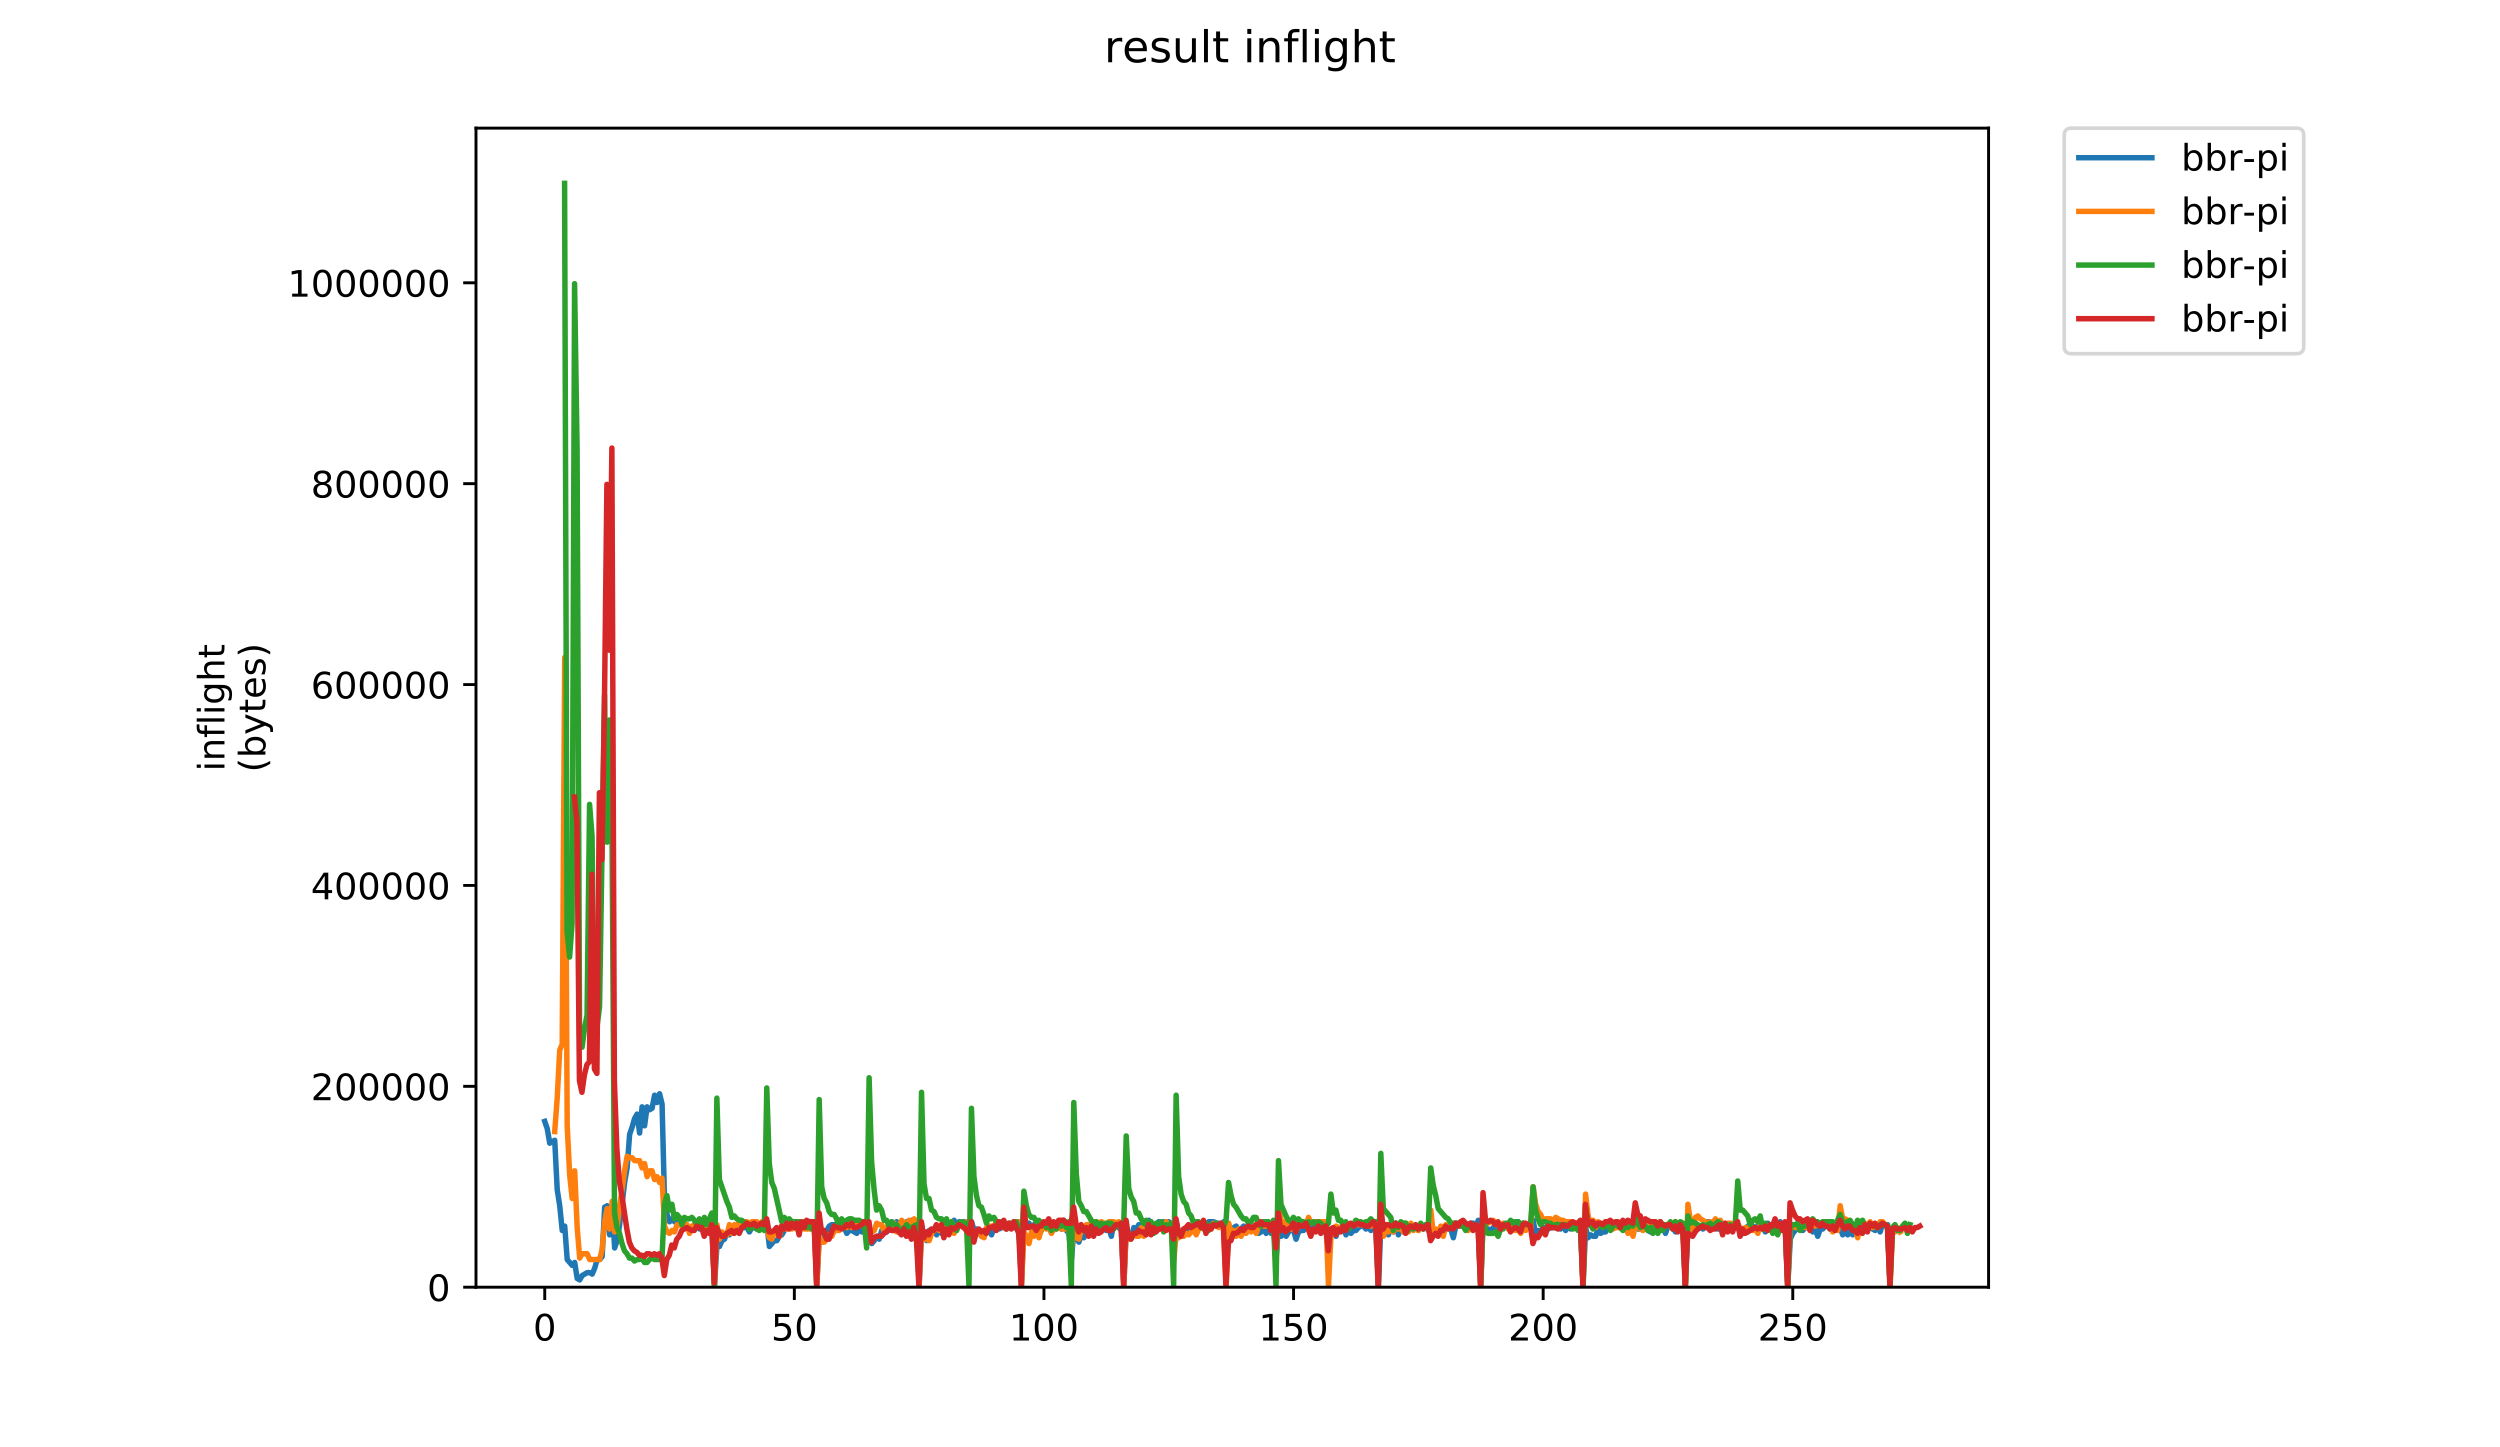 <?xml version="1.0" encoding="utf-8" standalone="no"?>
<!DOCTYPE svg PUBLIC "-//W3C//DTD SVG 1.1//EN"
  "http://www.w3.org/Graphics/SVG/1.1/DTD/svg11.dtd">
<!-- Created with matplotlib (https://matplotlib.org/) -->
<svg height="396pt" version="1.1" viewBox="0 0 684 396" width="684pt" xmlns="http://www.w3.org/2000/svg" xmlns:xlink="http://www.w3.org/1999/xlink">
 <defs>
  <style type="text/css">
*{stroke-linecap:butt;stroke-linejoin:round;}
  </style>
 </defs>
 <g id="figure_1">
  <g id="patch_1">
   <path d="M 0 396 
L 684 396 
L 684 0 
L 0 0 
z
" style="fill:#ffffff;"/>
  </g>
  <g id="axes_1">
   <g id="patch_2">
    <path d="M 130.23 352.174 
L 544.074 352.174 
L 544.074 35.062 
L 130.23 35.062 
z
" style="fill:#ffffff;"/>
   </g>
   <g id="matplotlib.axis_1">
    <g id="xtick_1">
     <g id="line2d_1">
      <defs>
       <path d="M 0 0 
L 0 3.5 
" id="me87debe684" style="stroke:#000000;stroke-width:0.8;"/>
      </defs>
      <g>
       <use style="stroke:#000000;stroke-width:0.8;" x="149.041" xlink:href="#me87debe684" y="352.174"/>
      </g>
     </g>
     <g id="text_1">
      <!-- 0 -->
      <defs>
       <path d="M 31.781 66.406 
Q 24.172 66.406 20.328 58.906 
Q 16.5 51.422 16.5 36.375 
Q 16.5 21.391 20.328 13.891 
Q 24.172 6.391 31.781 6.391 
Q 39.453 6.391 43.281 13.891 
Q 47.125 21.391 47.125 36.375 
Q 47.125 51.422 43.281 58.906 
Q 39.453 66.406 31.781 66.406 
z
M 31.781 74.219 
Q 44.047 74.219 50.516 64.516 
Q 56.984 54.828 56.984 36.375 
Q 56.984 17.969 50.516 8.266 
Q 44.047 -1.422 31.781 -1.422 
Q 19.531 -1.422 13.062 8.266 
Q 6.594 17.969 6.594 36.375 
Q 6.594 54.828 13.062 64.516 
Q 19.531 74.219 31.781 74.219 
z
" id="DejaVuSans-48"/>
      </defs>
      <g transform="translate(145.86 366.773)scale(0.1 -0.1)">
       <use xlink:href="#DejaVuSans-48"/>
      </g>
     </g>
    </g>
    <g id="xtick_2">
     <g id="line2d_2">
      <g>
       <use style="stroke:#000000;stroke-width:0.8;" x="217.334" xlink:href="#me87debe684" y="352.174"/>
      </g>
     </g>
     <g id="text_2">
      <!-- 50 -->
      <defs>
       <path d="M 10.797 72.906 
L 49.516 72.906 
L 49.516 64.594 
L 19.828 64.594 
L 19.828 46.734 
Q 21.969 47.469 24.109 47.828 
Q 26.266 48.188 28.422 48.188 
Q 40.625 48.188 47.75 41.5 
Q 54.891 34.812 54.891 23.391 
Q 54.891 11.625 47.562 5.094 
Q 40.234 -1.422 26.906 -1.422 
Q 22.312 -1.422 17.547 -0.641 
Q 12.797 0.141 7.719 1.703 
L 7.719 11.625 
Q 12.109 9.234 16.797 8.062 
Q 21.484 6.891 26.703 6.891 
Q 35.156 6.891 40.078 11.328 
Q 45.016 15.766 45.016 23.391 
Q 45.016 31 40.078 35.438 
Q 35.156 39.891 26.703 39.891 
Q 22.75 39.891 18.812 39.016 
Q 14.891 38.141 10.797 36.281 
z
" id="DejaVuSans-53"/>
      </defs>
      <g transform="translate(210.971 366.773)scale(0.1 -0.1)">
       <use xlink:href="#DejaVuSans-53"/>
       <use x="63.623" xlink:href="#DejaVuSans-48"/>
      </g>
     </g>
    </g>
    <g id="xtick_3">
     <g id="line2d_3">
      <g>
       <use style="stroke:#000000;stroke-width:0.8;" x="285.626" xlink:href="#me87debe684" y="352.174"/>
      </g>
     </g>
     <g id="text_3">
      <!-- 100 -->
      <defs>
       <path d="M 12.406 8.297 
L 28.516 8.297 
L 28.516 63.922 
L 10.984 60.406 
L 10.984 69.391 
L 28.422 72.906 
L 38.281 72.906 
L 38.281 8.297 
L 54.391 8.297 
L 54.391 0 
L 12.406 0 
z
" id="DejaVuSans-49"/>
      </defs>
      <g transform="translate(276.082 366.773)scale(0.1 -0.1)">
       <use xlink:href="#DejaVuSans-49"/>
       <use x="63.623" xlink:href="#DejaVuSans-48"/>
       <use x="127.246" xlink:href="#DejaVuSans-48"/>
      </g>
     </g>
    </g>
    <g id="xtick_4">
     <g id="line2d_4">
      <g>
       <use style="stroke:#000000;stroke-width:0.8;" x="353.919" xlink:href="#me87debe684" y="352.174"/>
      </g>
     </g>
     <g id="text_4">
      <!-- 150 -->
      <g transform="translate(344.375 366.773)scale(0.1 -0.1)">
       <use xlink:href="#DejaVuSans-49"/>
       <use x="63.623" xlink:href="#DejaVuSans-53"/>
       <use x="127.246" xlink:href="#DejaVuSans-48"/>
      </g>
     </g>
    </g>
    <g id="xtick_5">
     <g id="line2d_5">
      <g>
       <use style="stroke:#000000;stroke-width:0.8;" x="422.211" xlink:href="#me87debe684" y="352.174"/>
      </g>
     </g>
     <g id="text_5">
      <!-- 200 -->
      <defs>
       <path d="M 19.188 8.297 
L 53.609 8.297 
L 53.609 0 
L 7.328 0 
L 7.328 8.297 
Q 12.938 14.109 22.625 23.891 
Q 32.328 33.688 34.812 36.531 
Q 39.547 41.844 41.422 45.531 
Q 43.312 49.219 43.312 52.781 
Q 43.312 58.594 39.234 62.25 
Q 35.156 65.922 28.609 65.922 
Q 23.969 65.922 18.812 64.312 
Q 13.672 62.703 7.812 59.422 
L 7.812 69.391 
Q 13.766 71.781 18.938 73 
Q 24.125 74.219 28.422 74.219 
Q 39.75 74.219 46.484 68.547 
Q 53.219 62.891 53.219 53.422 
Q 53.219 48.922 51.531 44.891 
Q 49.859 40.875 45.406 35.406 
Q 44.188 33.984 37.641 27.219 
Q 31.109 20.453 19.188 8.297 
z
" id="DejaVuSans-50"/>
      </defs>
      <g transform="translate(412.667 366.773)scale(0.1 -0.1)">
       <use xlink:href="#DejaVuSans-50"/>
       <use x="63.623" xlink:href="#DejaVuSans-48"/>
       <use x="127.246" xlink:href="#DejaVuSans-48"/>
      </g>
     </g>
    </g>
    <g id="xtick_6">
     <g id="line2d_6">
      <g>
       <use style="stroke:#000000;stroke-width:0.8;" x="490.503" xlink:href="#me87debe684" y="352.174"/>
      </g>
     </g>
     <g id="text_6">
      <!-- 250 -->
      <g transform="translate(480.96 366.773)scale(0.1 -0.1)">
       <use xlink:href="#DejaVuSans-50"/>
       <use x="63.623" xlink:href="#DejaVuSans-53"/>
       <use x="127.246" xlink:href="#DejaVuSans-48"/>
      </g>
     </g>
    </g>
   </g>
   <g id="matplotlib.axis_2">
    <g id="ytick_1">
     <g id="line2d_7">
      <defs>
       <path d="M 0 0 
L -3.5 0 
" id="m3a1ef783f0" style="stroke:#000000;stroke-width:0.8;"/>
      </defs>
      <g>
       <use style="stroke:#000000;stroke-width:0.8;" x="130.23" xlink:href="#m3a1ef783f0" y="352.174"/>
      </g>
     </g>
     <g id="text_7">
      <!-- 0 -->
      <g transform="translate(116.868 355.973)scale(0.1 -0.1)">
       <use xlink:href="#DejaVuSans-48"/>
      </g>
     </g>
    </g>
    <g id="ytick_2">
     <g id="line2d_8">
      <g>
       <use style="stroke:#000000;stroke-width:0.8;" x="130.23" xlink:href="#m3a1ef783f0" y="297.215"/>
      </g>
     </g>
     <g id="text_8">
      <!-- 200000 -->
      <g transform="translate(85.055 301.014)scale(0.1 -0.1)">
       <use xlink:href="#DejaVuSans-50"/>
       <use x="63.623" xlink:href="#DejaVuSans-48"/>
       <use x="127.246" xlink:href="#DejaVuSans-48"/>
       <use x="190.869" xlink:href="#DejaVuSans-48"/>
       <use x="254.492" xlink:href="#DejaVuSans-48"/>
       <use x="318.115" xlink:href="#DejaVuSans-48"/>
      </g>
     </g>
    </g>
    <g id="ytick_3">
     <g id="line2d_9">
      <g>
       <use style="stroke:#000000;stroke-width:0.8;" x="130.23" xlink:href="#m3a1ef783f0" y="242.255"/>
      </g>
     </g>
     <g id="text_9">
      <!-- 400000 -->
      <defs>
       <path d="M 37.797 64.312 
L 12.891 25.391 
L 37.797 25.391 
z
M 35.203 72.906 
L 47.609 72.906 
L 47.609 25.391 
L 58.016 25.391 
L 58.016 17.188 
L 47.609 17.188 
L 47.609 0 
L 37.797 0 
L 37.797 17.188 
L 4.891 17.188 
L 4.891 26.703 
z
" id="DejaVuSans-52"/>
      </defs>
      <g transform="translate(85.055 246.054)scale(0.1 -0.1)">
       <use xlink:href="#DejaVuSans-52"/>
       <use x="63.623" xlink:href="#DejaVuSans-48"/>
       <use x="127.246" xlink:href="#DejaVuSans-48"/>
       <use x="190.869" xlink:href="#DejaVuSans-48"/>
       <use x="254.492" xlink:href="#DejaVuSans-48"/>
       <use x="318.115" xlink:href="#DejaVuSans-48"/>
      </g>
     </g>
    </g>
    <g id="ytick_4">
     <g id="line2d_10">
      <g>
       <use style="stroke:#000000;stroke-width:0.8;" x="130.23" xlink:href="#m3a1ef783f0" y="187.296"/>
      </g>
     </g>
     <g id="text_10">
      <!-- 600000 -->
      <defs>
       <path d="M 33.016 40.375 
Q 26.375 40.375 22.484 35.828 
Q 18.609 31.297 18.609 23.391 
Q 18.609 15.531 22.484 10.953 
Q 26.375 6.391 33.016 6.391 
Q 39.656 6.391 43.531 10.953 
Q 47.406 15.531 47.406 23.391 
Q 47.406 31.297 43.531 35.828 
Q 39.656 40.375 33.016 40.375 
z
M 52.594 71.297 
L 52.594 62.312 
Q 48.875 64.062 45.094 64.984 
Q 41.312 65.922 37.594 65.922 
Q 27.828 65.922 22.672 59.328 
Q 17.531 52.734 16.797 39.406 
Q 19.672 43.656 24.016 45.922 
Q 28.375 48.188 33.594 48.188 
Q 44.578 48.188 50.953 41.516 
Q 57.328 34.859 57.328 23.391 
Q 57.328 12.156 50.688 5.359 
Q 44.047 -1.422 33.016 -1.422 
Q 20.359 -1.422 13.672 8.266 
Q 6.984 17.969 6.984 36.375 
Q 6.984 53.656 15.188 63.938 
Q 23.391 74.219 37.203 74.219 
Q 40.922 74.219 44.703 73.484 
Q 48.484 72.75 52.594 71.297 
z
" id="DejaVuSans-54"/>
      </defs>
      <g transform="translate(85.055 191.095)scale(0.1 -0.1)">
       <use xlink:href="#DejaVuSans-54"/>
       <use x="63.623" xlink:href="#DejaVuSans-48"/>
       <use x="127.246" xlink:href="#DejaVuSans-48"/>
       <use x="190.869" xlink:href="#DejaVuSans-48"/>
       <use x="254.492" xlink:href="#DejaVuSans-48"/>
       <use x="318.115" xlink:href="#DejaVuSans-48"/>
      </g>
     </g>
    </g>
    <g id="ytick_5">
     <g id="line2d_11">
      <g>
       <use style="stroke:#000000;stroke-width:0.8;" x="130.23" xlink:href="#m3a1ef783f0" y="132.336"/>
      </g>
     </g>
     <g id="text_11">
      <!-- 800000 -->
      <defs>
       <path d="M 31.781 34.625 
Q 24.75 34.625 20.719 30.859 
Q 16.703 27.094 16.703 20.516 
Q 16.703 13.922 20.719 10.156 
Q 24.75 6.391 31.781 6.391 
Q 38.812 6.391 42.859 10.172 
Q 46.922 13.969 46.922 20.516 
Q 46.922 27.094 42.891 30.859 
Q 38.875 34.625 31.781 34.625 
z
M 21.922 38.812 
Q 15.578 40.375 12.031 44.719 
Q 8.5 49.078 8.5 55.328 
Q 8.5 64.062 14.719 69.141 
Q 20.953 74.219 31.781 74.219 
Q 42.672 74.219 48.875 69.141 
Q 55.078 64.062 55.078 55.328 
Q 55.078 49.078 51.531 44.719 
Q 48 40.375 41.703 38.812 
Q 48.828 37.156 52.797 32.312 
Q 56.781 27.484 56.781 20.516 
Q 56.781 9.906 50.312 4.234 
Q 43.844 -1.422 31.781 -1.422 
Q 19.734 -1.422 13.25 4.234 
Q 6.781 9.906 6.781 20.516 
Q 6.781 27.484 10.781 32.312 
Q 14.797 37.156 21.922 38.812 
z
M 18.312 54.391 
Q 18.312 48.734 21.844 45.562 
Q 25.391 42.391 31.781 42.391 
Q 38.141 42.391 41.719 45.562 
Q 45.312 48.734 45.312 54.391 
Q 45.312 60.062 41.719 63.234 
Q 38.141 66.406 31.781 66.406 
Q 25.391 66.406 21.844 63.234 
Q 18.312 60.062 18.312 54.391 
z
" id="DejaVuSans-56"/>
      </defs>
      <g transform="translate(85.055 136.135)scale(0.1 -0.1)">
       <use xlink:href="#DejaVuSans-56"/>
       <use x="63.623" xlink:href="#DejaVuSans-48"/>
       <use x="127.246" xlink:href="#DejaVuSans-48"/>
       <use x="190.869" xlink:href="#DejaVuSans-48"/>
       <use x="254.492" xlink:href="#DejaVuSans-48"/>
       <use x="318.115" xlink:href="#DejaVuSans-48"/>
      </g>
     </g>
    </g>
    <g id="ytick_6">
     <g id="line2d_12">
      <g>
       <use style="stroke:#000000;stroke-width:0.8;" x="130.23" xlink:href="#m3a1ef783f0" y="77.377"/>
      </g>
     </g>
     <g id="text_12">
      <!-- 1000000 -->
      <g transform="translate(78.693 81.176)scale(0.1 -0.1)">
       <use xlink:href="#DejaVuSans-49"/>
       <use x="63.623" xlink:href="#DejaVuSans-48"/>
       <use x="127.246" xlink:href="#DejaVuSans-48"/>
       <use x="190.869" xlink:href="#DejaVuSans-48"/>
       <use x="254.492" xlink:href="#DejaVuSans-48"/>
       <use x="318.115" xlink:href="#DejaVuSans-48"/>
       <use x="381.738" xlink:href="#DejaVuSans-48"/>
      </g>
     </g>
    </g>
    <g id="text_13">
     <!-- inflight -->
     <defs>
      <path d="M 9.422 54.688 
L 18.406 54.688 
L 18.406 0 
L 9.422 0 
z
M 9.422 75.984 
L 18.406 75.984 
L 18.406 64.594 
L 9.422 64.594 
z
" id="DejaVuSans-105"/>
      <path d="M 54.891 33.016 
L 54.891 0 
L 45.906 0 
L 45.906 32.719 
Q 45.906 40.484 42.875 44.328 
Q 39.844 48.188 33.797 48.188 
Q 26.516 48.188 22.312 43.547 
Q 18.109 38.922 18.109 30.906 
L 18.109 0 
L 9.078 0 
L 9.078 54.688 
L 18.109 54.688 
L 18.109 46.188 
Q 21.344 51.125 25.703 53.562 
Q 30.078 56 35.797 56 
Q 45.219 56 50.047 50.172 
Q 54.891 44.344 54.891 33.016 
z
" id="DejaVuSans-110"/>
      <path d="M 37.109 75.984 
L 37.109 68.5 
L 28.516 68.5 
Q 23.688 68.5 21.797 66.547 
Q 19.922 64.594 19.922 59.516 
L 19.922 54.688 
L 34.719 54.688 
L 34.719 47.703 
L 19.922 47.703 
L 19.922 0 
L 10.891 0 
L 10.891 47.703 
L 2.297 47.703 
L 2.297 54.688 
L 10.891 54.688 
L 10.891 58.5 
Q 10.891 67.625 15.141 71.797 
Q 19.391 75.984 28.609 75.984 
z
" id="DejaVuSans-102"/>
      <path d="M 9.422 75.984 
L 18.406 75.984 
L 18.406 0 
L 9.422 0 
z
" id="DejaVuSans-108"/>
      <path d="M 45.406 27.984 
Q 45.406 37.75 41.375 43.109 
Q 37.359 48.484 30.078 48.484 
Q 22.859 48.484 18.828 43.109 
Q 14.797 37.75 14.797 27.984 
Q 14.797 18.266 18.828 12.891 
Q 22.859 7.516 30.078 7.516 
Q 37.359 7.516 41.375 12.891 
Q 45.406 18.266 45.406 27.984 
z
M 54.391 6.781 
Q 54.391 -7.172 48.188 -13.984 
Q 42 -20.797 29.203 -20.797 
Q 24.469 -20.797 20.266 -20.094 
Q 16.062 -19.391 12.109 -17.922 
L 12.109 -9.188 
Q 16.062 -11.328 19.922 -12.344 
Q 23.781 -13.375 27.781 -13.375 
Q 36.625 -13.375 41.016 -8.766 
Q 45.406 -4.156 45.406 5.172 
L 45.406 9.625 
Q 42.625 4.781 38.281 2.391 
Q 33.938 0 27.875 0 
Q 17.828 0 11.672 7.656 
Q 5.516 15.328 5.516 27.984 
Q 5.516 40.672 11.672 48.328 
Q 17.828 56 27.875 56 
Q 33.938 56 38.281 53.609 
Q 42.625 51.219 45.406 46.391 
L 45.406 54.688 
L 54.391 54.688 
z
" id="DejaVuSans-103"/>
      <path d="M 54.891 33.016 
L 54.891 0 
L 45.906 0 
L 45.906 32.719 
Q 45.906 40.484 42.875 44.328 
Q 39.844 48.188 33.797 48.188 
Q 26.516 48.188 22.312 43.547 
Q 18.109 38.922 18.109 30.906 
L 18.109 0 
L 9.078 0 
L 9.078 75.984 
L 18.109 75.984 
L 18.109 46.188 
Q 21.344 51.125 25.703 53.562 
Q 30.078 56 35.797 56 
Q 45.219 56 50.047 50.172 
Q 54.891 44.344 54.891 33.016 
z
" id="DejaVuSans-104"/>
      <path d="M 18.312 70.219 
L 18.312 54.688 
L 36.812 54.688 
L 36.812 47.703 
L 18.312 47.703 
L 18.312 18.016 
Q 18.312 11.328 20.141 9.422 
Q 21.969 7.516 27.594 7.516 
L 36.812 7.516 
L 36.812 0 
L 27.594 0 
Q 17.188 0 13.234 3.875 
Q 9.281 7.766 9.281 18.016 
L 9.281 47.703 
L 2.688 47.703 
L 2.688 54.688 
L 9.281 54.688 
L 9.281 70.219 
z
" id="DejaVuSans-116"/>
     </defs>
     <g transform="translate(61.415 211.018)rotate(-90)scale(0.1 -0.1)">
      <use xlink:href="#DejaVuSans-105"/>
      <use x="27.783" xlink:href="#DejaVuSans-110"/>
      <use x="91.162" xlink:href="#DejaVuSans-102"/>
      <use x="126.367" xlink:href="#DejaVuSans-108"/>
      <use x="154.15" xlink:href="#DejaVuSans-105"/>
      <use x="181.934" xlink:href="#DejaVuSans-103"/>
      <use x="245.41" xlink:href="#DejaVuSans-104"/>
      <use x="308.789" xlink:href="#DejaVuSans-116"/>
     </g>
     <!-- (bytes) -->
     <defs>
      <path d="M 31 75.875 
Q 24.469 64.656 21.281 53.656 
Q 18.109 42.672 18.109 31.391 
Q 18.109 20.125 21.312 9.062 
Q 24.516 -2 31 -13.188 
L 23.188 -13.188 
Q 15.875 -1.703 12.234 9.375 
Q 8.594 20.453 8.594 31.391 
Q 8.594 42.281 12.203 53.312 
Q 15.828 64.359 23.188 75.875 
z
" id="DejaVuSans-40"/>
      <path d="M 48.688 27.297 
Q 48.688 37.203 44.609 42.844 
Q 40.531 48.484 33.406 48.484 
Q 26.266 48.484 22.188 42.844 
Q 18.109 37.203 18.109 27.297 
Q 18.109 17.391 22.188 11.75 
Q 26.266 6.109 33.406 6.109 
Q 40.531 6.109 44.609 11.75 
Q 48.688 17.391 48.688 27.297 
z
M 18.109 46.391 
Q 20.953 51.266 25.266 53.625 
Q 29.594 56 35.594 56 
Q 45.562 56 51.781 48.094 
Q 58.016 40.188 58.016 27.297 
Q 58.016 14.406 51.781 6.484 
Q 45.562 -1.422 35.594 -1.422 
Q 29.594 -1.422 25.266 0.953 
Q 20.953 3.328 18.109 8.203 
L 18.109 0 
L 9.078 0 
L 9.078 75.984 
L 18.109 75.984 
z
" id="DejaVuSans-98"/>
      <path d="M 32.172 -5.078 
Q 28.375 -14.844 24.75 -17.812 
Q 21.141 -20.797 15.094 -20.797 
L 7.906 -20.797 
L 7.906 -13.281 
L 13.188 -13.281 
Q 16.891 -13.281 18.938 -11.516 
Q 21 -9.766 23.484 -3.219 
L 25.094 0.875 
L 2.984 54.688 
L 12.5 54.688 
L 29.594 11.922 
L 46.688 54.688 
L 56.203 54.688 
z
" id="DejaVuSans-121"/>
      <path d="M 56.203 29.594 
L 56.203 25.203 
L 14.891 25.203 
Q 15.484 15.922 20.484 11.062 
Q 25.484 6.203 34.422 6.203 
Q 39.594 6.203 44.453 7.469 
Q 49.312 8.734 54.109 11.281 
L 54.109 2.781 
Q 49.266 0.734 44.188 -0.344 
Q 39.109 -1.422 33.891 -1.422 
Q 20.797 -1.422 13.156 6.188 
Q 5.516 13.812 5.516 26.812 
Q 5.516 40.234 12.766 48.109 
Q 20.016 56 32.328 56 
Q 43.359 56 49.781 48.891 
Q 56.203 41.797 56.203 29.594 
z
M 47.219 32.234 
Q 47.125 39.594 43.094 43.984 
Q 39.062 48.391 32.422 48.391 
Q 24.906 48.391 20.391 44.141 
Q 15.875 39.891 15.188 32.172 
z
" id="DejaVuSans-101"/>
      <path d="M 44.281 53.078 
L 44.281 44.578 
Q 40.484 46.531 36.375 47.5 
Q 32.281 48.484 27.875 48.484 
Q 21.188 48.484 17.844 46.438 
Q 14.5 44.391 14.5 40.281 
Q 14.5 37.156 16.891 35.375 
Q 19.281 33.594 26.516 31.984 
L 29.594 31.297 
Q 39.156 29.25 43.188 25.516 
Q 47.219 21.781 47.219 15.094 
Q 47.219 7.469 41.188 3.016 
Q 35.156 -1.422 24.609 -1.422 
Q 20.219 -1.422 15.453 -0.562 
Q 10.688 0.297 5.422 2 
L 5.422 11.281 
Q 10.406 8.688 15.234 7.391 
Q 20.062 6.109 24.812 6.109 
Q 31.156 6.109 34.562 8.281 
Q 37.984 10.453 37.984 14.406 
Q 37.984 18.062 35.516 20.016 
Q 33.062 21.969 24.703 23.781 
L 21.578 24.516 
Q 13.234 26.266 9.516 29.906 
Q 5.812 33.547 5.812 39.891 
Q 5.812 47.609 11.281 51.797 
Q 16.75 56 26.812 56 
Q 31.781 56 36.172 55.266 
Q 40.578 54.547 44.281 53.078 
z
" id="DejaVuSans-115"/>
      <path d="M 8.016 75.875 
L 15.828 75.875 
Q 23.141 64.359 26.781 53.312 
Q 30.422 42.281 30.422 31.391 
Q 30.422 20.453 26.781 9.375 
Q 23.141 -1.703 15.828 -13.188 
L 8.016 -13.188 
Q 14.5 -2 17.703 9.062 
Q 20.906 20.125 20.906 31.391 
Q 20.906 42.672 17.703 53.656 
Q 14.5 64.656 8.016 75.875 
z
" id="DejaVuSans-41"/>
     </defs>
     <g transform="translate(72.613 211.295)rotate(-90)scale(0.1 -0.1)">
      <use xlink:href="#DejaVuSans-40"/>
      <use x="39.014" xlink:href="#DejaVuSans-98"/>
      <use x="102.49" xlink:href="#DejaVuSans-121"/>
      <use x="161.67" xlink:href="#DejaVuSans-116"/>
      <use x="200.879" xlink:href="#DejaVuSans-101"/>
      <use x="262.402" xlink:href="#DejaVuSans-115"/>
      <use x="314.502" xlink:href="#DejaVuSans-41"/>
     </g>
    </g>
   </g>
   <g id="line2d_13">
    <path clip-path="url(#pcecc13516b)" d="M 149.041 306.813 
L 149.724 308.802 
L 150.407 312.781 
L 151.773 311.986 
L 152.456 325.514 
L 153.139 329.891 
L 153.822 336.656 
L 154.505 335.462 
L 155.188 344.614 
L 156.553 346.206 
L 157.236 345.41 
L 157.919 349.787 
L 158.602 350.185 
L 159.285 348.991 
L 160.651 348.195 
L 161.334 348.195 
L 162.017 348.593 
L 162.7 347.001 
L 163.383 344.614 
L 164.066 344.614 
L 164.748 343.818 
L 165.431 330.289 
L 166.114 329.891 
L 166.797 337.85 
L 167.48 329.891 
L 168.163 341.431 
L 168.846 339.441 
L 169.529 335.064 
L 170.895 323.525 
L 171.578 319.546 
L 172.261 310.394 
L 172.944 308.404 
L 173.627 306.017 
L 174.309 304.823 
L 174.992 309.996 
L 175.675 302.834 
L 176.358 308.007 
L 177.041 302.834 
L 177.724 303.63 
L 178.407 303.232 
L 179.09 299.65 
L 179.773 301.64 
L 180.456 299.253 
L 181.139 302.038 
L 181.822 328.698 
L 182.505 332.279 
L 183.187 334.268 
L 183.87 333.473 
L 184.553 334.268 
L 185.236 334.268 
L 185.919 334.666 
L 187.285 334.666 
L 187.968 335.86 
L 188.651 335.86 
L 189.334 336.258 
L 190.017 336.258 
L 190.7 335.462 
L 191.383 336.258 
L 192.065 335.86 
L 192.748 336.656 
L 193.431 335.462 
L 194.114 335.064 
L 194.797 335.86 
L 195.48 351.776 
L 196.163 340.635 
L 196.846 341.033 
L 197.529 339.441 
L 198.212 339.043 
L 198.895 337.452 
L 199.578 337.85 
L 200.943 336.258 
L 201.626 336.258 
L 202.309 337.054 
L 202.992 335.86 
L 204.358 335.86 
L 205.041 337.054 
L 205.724 335.86 
L 206.407 335.86 
L 207.09 336.258 
L 207.773 335.86 
L 209.139 335.86 
L 209.821 335.064 
L 210.504 341.033 
L 211.87 339.441 
L 212.553 339.441 
L 213.236 338.247 
L 213.919 337.85 
L 214.602 336.656 
L 215.968 335.064 
L 216.651 335.462 
L 217.334 335.064 
L 218.017 335.462 
L 219.382 334.666 
L 220.065 334.666 
L 220.748 335.064 
L 221.431 335.064 
L 222.114 335.462 
L 222.797 335.064 
L 223.48 351.776 
L 224.163 337.452 
L 224.846 339.839 
L 225.529 338.645 
L 226.212 336.656 
L 226.895 335.462 
L 227.578 335.064 
L 228.26 335.064 
L 228.943 335.86 
L 229.626 335.064 
L 230.992 335.86 
L 231.675 337.452 
L 232.358 336.656 
L 233.041 336.656 
L 234.407 337.452 
L 235.09 335.86 
L 235.773 337.054 
L 236.456 336.656 
L 237.138 338.247 
L 237.821 338.247 
L 238.504 340.237 
L 239.187 339.441 
L 239.87 338.247 
L 240.553 339.043 
L 241.236 336.656 
L 241.919 336.258 
L 242.602 337.054 
L 243.285 336.258 
L 243.968 334.268 
L 244.651 335.86 
L 245.334 334.268 
L 246.016 337.054 
L 246.699 334.268 
L 247.382 336.656 
L 248.065 334.268 
L 248.748 335.86 
L 249.431 333.87 
L 250.114 334.268 
L 250.797 335.064 
L 251.48 351.776 
L 252.163 335.86 
L 252.846 338.645 
L 253.529 339.441 
L 254.212 336.656 
L 254.894 337.054 
L 255.577 336.258 
L 256.26 337.85 
L 256.943 335.86 
L 257.626 337.452 
L 258.309 335.86 
L 258.992 336.656 
L 259.675 334.666 
L 260.358 336.258 
L 261.041 333.87 
L 261.724 336.656 
L 262.407 334.268 
L 263.09 334.666 
L 263.773 334.268 
L 264.455 334.666 
L 265.138 338.247 
L 265.821 334.268 
L 266.504 336.656 
L 267.187 336.258 
L 267.87 337.054 
L 268.553 338.247 
L 269.236 337.85 
L 270.602 336.258 
L 271.285 337.85 
L 271.968 335.86 
L 272.651 336.258 
L 273.333 336.258 
L 274.016 335.86 
L 274.699 335.86 
L 275.382 336.258 
L 276.065 335.86 
L 278.797 335.86 
L 279.48 351.776 
L 280.163 332.677 
L 280.846 335.064 
L 281.529 334.666 
L 282.211 335.86 
L 282.894 335.064 
L 283.577 335.462 
L 284.26 335.064 
L 284.943 336.656 
L 285.626 334.666 
L 286.309 335.86 
L 286.992 334.666 
L 287.675 336.656 
L 288.358 335.064 
L 289.041 335.86 
L 289.724 334.666 
L 290.407 336.258 
L 291.089 335.064 
L 291.772 336.656 
L 292.455 337.452 
L 293.138 344.614 
L 293.821 336.656 
L 294.504 338.645 
L 295.187 339.839 
L 295.87 337.85 
L 296.553 338.645 
L 297.236 337.054 
L 297.919 337.452 
L 298.602 337.054 
L 299.285 335.86 
L 299.967 335.462 
L 300.65 335.86 
L 301.333 335.86 
L 302.699 336.656 
L 303.382 335.86 
L 304.065 338.247 
L 304.748 334.666 
L 305.431 335.462 
L 306.114 335.86 
L 306.797 336.656 
L 307.48 351.776 
L 308.163 335.86 
L 308.846 339.043 
L 309.528 338.645 
L 310.211 335.86 
L 310.894 336.258 
L 311.577 335.064 
L 312.26 335.462 
L 312.943 334.666 
L 313.626 335.86 
L 314.309 333.87 
L 314.992 335.462 
L 315.675 335.064 
L 316.358 335.462 
L 317.041 334.268 
L 317.724 335.064 
L 318.406 334.268 
L 319.089 334.666 
L 319.772 334.268 
L 320.455 335.064 
L 321.138 343.022 
L 321.821 334.268 
L 322.504 337.85 
L 323.187 337.452 
L 323.87 337.452 
L 324.553 336.656 
L 325.236 336.656 
L 325.919 336.258 
L 326.602 336.656 
L 327.284 335.462 
L 327.967 334.666 
L 328.65 335.462 
L 329.333 335.064 
L 330.016 335.064 
L 330.699 334.268 
L 332.065 334.268 
L 332.748 334.666 
L 333.431 334.666 
L 334.114 335.064 
L 334.797 334.268 
L 335.48 345.808 
L 336.162 336.656 
L 336.845 336.656 
L 337.528 335.86 
L 338.211 335.462 
L 338.894 336.656 
L 339.577 336.258 
L 340.26 335.462 
L 340.943 336.258 
L 341.626 335.462 
L 342.309 335.86 
L 342.992 335.462 
L 343.675 336.656 
L 344.358 337.452 
L 345.04 337.054 
L 345.723 335.462 
L 346.406 337.452 
L 347.089 336.258 
L 347.772 337.452 
L 348.455 336.258 
L 349.138 344.216 
L 349.821 335.064 
L 350.504 338.247 
L 351.187 337.054 
L 351.87 338.247 
L 352.553 337.054 
L 353.236 336.258 
L 353.919 336.656 
L 354.601 339.043 
L 355.284 337.054 
L 355.967 336.656 
L 356.65 336.656 
L 358.016 335.064 
L 358.699 335.462 
L 360.065 335.462 
L 360.748 335.86 
L 361.431 335.86 
L 362.114 337.054 
L 362.797 335.462 
L 363.479 339.839 
L 364.162 336.656 
L 364.845 336.656 
L 365.528 338.247 
L 366.211 336.258 
L 366.894 335.86 
L 367.577 335.86 
L 368.26 337.85 
L 368.943 335.86 
L 369.626 337.452 
L 370.309 336.656 
L 370.992 336.656 
L 371.675 335.86 
L 372.357 335.462 
L 373.04 335.462 
L 373.723 336.258 
L 374.406 335.86 
L 375.089 336.656 
L 375.772 335.86 
L 376.455 335.462 
L 377.138 352.174 
L 377.821 334.268 
L 378.504 337.054 
L 379.187 337.054 
L 379.87 337.85 
L 380.553 335.064 
L 381.235 337.054 
L 381.918 334.666 
L 382.601 337.85 
L 383.284 335.064 
L 383.967 337.054 
L 384.65 335.064 
L 385.333 335.462 
L 386.016 335.064 
L 386.699 336.258 
L 387.382 335.462 
L 388.065 336.656 
L 388.748 335.064 
L 389.431 335.462 
L 390.113 335.462 
L 390.796 336.656 
L 391.479 334.268 
L 392.162 337.452 
L 392.845 337.85 
L 393.528 337.452 
L 394.211 336.656 
L 394.894 336.258 
L 395.577 336.258 
L 396.26 335.86 
L 396.943 336.258 
L 397.626 338.645 
L 398.309 335.462 
L 398.992 335.064 
L 400.357 335.064 
L 401.04 335.86 
L 401.723 335.462 
L 402.406 334.666 
L 403.089 334.666 
L 403.772 335.462 
L 404.455 333.87 
L 405.138 351.776 
L 405.821 333.075 
L 406.504 336.258 
L 407.187 336.258 
L 407.87 336.656 
L 408.552 335.86 
L 409.235 336.258 
L 409.918 335.064 
L 410.601 336.258 
L 411.284 335.462 
L 412.65 334.666 
L 413.333 335.86 
L 414.016 334.268 
L 414.699 334.666 
L 415.382 334.268 
L 416.065 335.462 
L 416.748 334.666 
L 417.43 335.064 
L 418.796 335.064 
L 419.479 333.87 
L 420.162 337.85 
L 420.845 336.656 
L 421.528 337.054 
L 422.211 335.86 
L 422.894 335.86 
L 423.577 336.258 
L 424.26 335.86 
L 425.626 335.86 
L 426.308 334.666 
L 426.991 336.258 
L 427.674 335.064 
L 428.357 336.656 
L 429.04 335.064 
L 429.723 336.258 
L 430.406 335.462 
L 431.089 335.86 
L 431.772 335.462 
L 432.455 336.258 
L 433.138 351.776 
L 433.821 335.86 
L 434.504 338.645 
L 435.186 337.85 
L 435.869 338.247 
L 436.552 338.247 
L 437.235 336.258 
L 437.918 337.452 
L 438.601 337.054 
L 439.284 337.054 
L 439.967 335.064 
L 441.333 335.86 
L 442.016 335.064 
L 442.699 335.462 
L 444.065 334.666 
L 445.43 335.462 
L 446.113 335.064 
L 446.796 335.064 
L 447.479 332.677 
L 448.162 336.258 
L 448.845 336.258 
L 449.528 335.462 
L 450.211 335.86 
L 450.894 336.656 
L 451.577 337.054 
L 452.26 334.666 
L 452.943 336.258 
L 453.625 335.064 
L 454.308 336.656 
L 454.991 335.462 
L 455.674 337.452 
L 456.357 335.462 
L 457.04 335.462 
L 457.723 335.86 
L 458.406 337.054 
L 459.089 335.86 
L 459.772 336.656 
L 460.455 335.064 
L 461.138 351.776 
L 461.821 335.064 
L 462.503 335.064 
L 463.186 336.656 
L 463.869 335.064 
L 464.552 336.258 
L 465.235 335.462 
L 465.918 336.258 
L 466.601 335.064 
L 467.284 334.268 
L 467.967 336.258 
L 468.65 335.064 
L 469.333 335.462 
L 470.016 336.258 
L 472.064 336.258 
L 473.43 335.462 
L 474.113 336.258 
L 474.796 335.86 
L 475.479 335.064 
L 476.162 337.85 
L 476.845 337.452 
L 477.528 336.258 
L 478.211 335.462 
L 479.577 335.462 
L 480.259 335.86 
L 480.942 335.462 
L 481.625 335.86 
L 482.308 335.86 
L 482.991 337.054 
L 483.674 334.666 
L 484.357 335.86 
L 485.04 335.064 
L 486.406 335.064 
L 487.089 334.268 
L 487.772 336.258 
L 488.455 335.86 
L 489.138 351.776 
L 489.82 339.043 
L 490.503 337.452 
L 491.869 335.86 
L 492.552 335.86 
L 493.235 336.656 
L 493.918 335.86 
L 494.601 335.86 
L 495.284 335.462 
L 495.967 337.054 
L 496.65 336.258 
L 497.333 338.247 
L 498.016 336.258 
L 498.698 336.258 
L 499.381 335.462 
L 500.064 335.462 
L 500.747 336.258 
L 501.43 336.258 
L 502.796 335.462 
L 503.479 335.86 
L 504.162 337.85 
L 504.845 336.258 
L 505.528 337.85 
L 506.211 336.656 
L 506.894 337.85 
L 507.576 335.462 
L 508.259 335.462 
L 508.942 336.258 
L 510.308 336.258 
L 510.991 335.462 
L 513.04 336.656 
L 513.723 335.462 
L 514.406 337.054 
L 515.089 334.666 
L 515.772 335.462 
L 516.454 335.064 
L 517.137 351.776 
L 517.137 351.776 
" style="fill:none;stroke:#1f77b4;stroke-linecap:square;stroke-width:1.5;"/>
   </g>
   <g id="line2d_14">
    <path clip-path="url(#pcecc13516b)" d="M 151.77 309.598 
L 152.453 300.446 
L 153.136 287.315 
L 153.819 285.724 
L 154.502 179.881 
L 155.185 308.007 
L 155.868 321.535 
L 156.551 327.902 
L 157.234 320.342 
L 157.917 335.86 
L 158.599 344.216 
L 159.282 343.022 
L 160.648 343.022 
L 161.331 344.614 
L 164.063 344.614 
L 164.746 341.829 
L 165.429 334.268 
L 166.112 330.687 
L 166.795 336.258 
L 167.477 328.698 
L 168.16 337.054 
L 168.843 335.86 
L 169.526 329.891 
L 170.209 325.514 
L 170.892 320.342 
L 171.575 316.363 
L 172.258 316.76 
L 172.941 316.76 
L 173.624 317.556 
L 174.99 317.556 
L 175.673 319.546 
L 176.355 318.352 
L 177.038 321.933 
L 177.721 320.342 
L 178.404 320.342 
L 179.087 322.729 
L 179.77 321.933 
L 180.453 323.525 
L 181.136 322.331 
L 181.819 335.462 
L 182.502 337.054 
L 183.185 337.452 
L 183.868 336.656 
L 184.551 337.054 
L 185.233 335.064 
L 185.916 335.064 
L 186.599 335.462 
L 187.282 335.064 
L 187.965 335.064 
L 188.648 337.452 
L 189.331 335.462 
L 190.014 335.064 
L 190.697 335.462 
L 191.38 335.064 
L 192.063 335.86 
L 192.746 335.064 
L 193.429 335.86 
L 194.794 334.268 
L 195.477 351.776 
L 196.16 335.064 
L 196.843 339.043 
L 197.526 337.054 
L 198.209 337.85 
L 198.892 337.85 
L 199.575 335.064 
L 200.258 337.452 
L 200.941 335.064 
L 201.624 335.462 
L 202.307 334.268 
L 202.99 335.064 
L 203.672 334.268 
L 204.355 334.268 
L 205.038 334.666 
L 205.721 334.268 
L 207.087 334.268 
L 207.77 335.86 
L 208.453 334.268 
L 209.136 335.462 
L 209.819 336.258 
L 210.502 338.645 
L 211.185 339.043 
L 211.868 337.054 
L 212.55 336.656 
L 213.233 338.247 
L 213.916 335.462 
L 214.599 336.258 
L 215.282 336.258 
L 215.965 335.86 
L 216.648 336.258 
L 217.331 335.86 
L 218.014 336.258 
L 218.697 336.258 
L 219.38 335.462 
L 220.063 336.258 
L 221.428 336.258 
L 222.794 335.462 
L 223.477 351.776 
L 224.16 338.247 
L 224.843 339.839 
L 225.526 339.839 
L 226.209 339.043 
L 226.892 337.85 
L 227.575 338.247 
L 228.258 336.656 
L 229.624 336.656 
L 230.306 334.666 
L 230.989 335.462 
L 231.672 335.86 
L 232.355 335.064 
L 233.038 335.86 
L 233.721 334.666 
L 235.087 335.462 
L 235.77 334.666 
L 236.453 334.268 
L 237.136 335.462 
L 237.819 337.452 
L 239.185 336.656 
L 239.867 334.666 
L 240.55 335.064 
L 241.233 335.064 
L 241.916 337.054 
L 242.599 335.86 
L 243.282 335.064 
L 243.965 335.064 
L 244.648 334.666 
L 245.331 337.054 
L 246.697 333.87 
L 247.38 334.666 
L 248.063 334.666 
L 248.745 333.87 
L 249.428 334.666 
L 250.111 333.473 
L 250.794 334.666 
L 251.477 351.776 
L 252.16 336.656 
L 252.843 339.043 
L 253.526 339.043 
L 254.209 339.441 
L 254.892 337.452 
L 255.575 336.656 
L 256.258 335.462 
L 256.941 336.656 
L 257.623 336.258 
L 258.306 336.258 
L 258.989 335.064 
L 259.672 335.86 
L 260.355 334.268 
L 261.038 337.452 
L 261.721 335.462 
L 262.404 335.462 
L 263.087 334.666 
L 263.77 335.86 
L 264.453 334.268 
L 265.136 339.441 
L 265.819 336.656 
L 266.501 338.247 
L 267.184 337.054 
L 267.867 337.054 
L 268.55 338.247 
L 269.233 338.645 
L 269.916 335.86 
L 270.599 335.462 
L 271.965 335.462 
L 272.648 334.268 
L 274.014 335.064 
L 274.697 334.666 
L 275.379 336.258 
L 276.062 335.462 
L 276.745 335.86 
L 277.428 334.268 
L 278.794 334.268 
L 279.477 351.776 
L 280.16 337.054 
L 280.843 338.247 
L 281.526 340.237 
L 282.209 337.054 
L 282.892 338.247 
L 283.575 336.656 
L 284.258 338.645 
L 284.94 336.258 
L 285.623 335.86 
L 286.306 336.258 
L 286.989 335.86 
L 287.672 337.452 
L 288.355 336.258 
L 289.038 336.258 
L 289.721 335.86 
L 290.404 336.258 
L 292.453 336.258 
L 293.136 341.829 
L 293.818 336.656 
L 294.501 338.645 
L 295.184 339.043 
L 295.867 336.258 
L 296.55 336.258 
L 297.233 335.064 
L 297.916 335.064 
L 299.282 334.268 
L 299.965 334.268 
L 300.648 334.666 
L 301.331 334.268 
L 302.696 335.064 
L 303.379 334.268 
L 304.745 334.268 
L 305.428 334.666 
L 306.111 334.268 
L 306.794 335.462 
L 307.477 351.776 
L 308.16 335.86 
L 308.843 339.043 
L 309.526 337.85 
L 310.209 337.85 
L 310.892 338.247 
L 311.574 338.247 
L 312.257 335.86 
L 312.94 338.247 
L 313.623 336.258 
L 314.306 337.452 
L 314.989 335.462 
L 316.355 335.462 
L 317.038 336.258 
L 317.721 335.064 
L 318.404 336.656 
L 319.087 334.268 
L 319.77 335.064 
L 320.452 335.064 
L 321.135 345.012 
L 321.818 337.452 
L 322.501 338.645 
L 323.184 337.85 
L 323.867 338.247 
L 324.55 337.452 
L 325.233 337.85 
L 326.599 336.258 
L 327.282 337.85 
L 327.965 336.258 
L 329.33 335.462 
L 330.696 335.462 
L 331.379 336.258 
L 332.062 334.666 
L 332.745 335.064 
L 333.428 335.86 
L 334.111 334.666 
L 334.794 335.86 
L 335.477 351.776 
L 336.16 334.666 
L 336.843 337.054 
L 337.526 336.656 
L 338.209 338.247 
L 338.891 336.258 
L 339.574 338.247 
L 340.257 336.656 
L 340.94 337.452 
L 341.623 335.86 
L 342.306 337.054 
L 342.989 335.462 
L 343.672 337.452 
L 344.355 335.462 
L 345.038 334.666 
L 345.721 335.462 
L 346.404 335.462 
L 347.087 335.064 
L 348.452 335.064 
L 349.135 343.818 
L 349.818 330.289 
L 350.501 333.87 
L 351.184 334.268 
L 351.867 335.064 
L 352.55 335.064 
L 353.233 336.258 
L 353.916 334.666 
L 354.599 336.656 
L 355.282 335.462 
L 356.647 334.666 
L 357.33 335.064 
L 358.013 333.075 
L 358.696 334.666 
L 359.379 334.268 
L 362.794 334.268 
L 363.477 351.776 
L 364.16 337.85 
L 365.525 335.462 
L 366.208 335.86 
L 366.891 336.656 
L 367.574 335.064 
L 368.94 335.064 
L 369.623 335.462 
L 370.306 335.064 
L 374.403 335.064 
L 375.086 335.462 
L 375.769 335.064 
L 376.452 335.462 
L 377.135 341.829 
L 377.818 335.064 
L 378.501 338.247 
L 379.184 336.258 
L 379.867 337.054 
L 380.55 335.462 
L 381.233 337.054 
L 381.916 335.462 
L 382.599 336.258 
L 383.282 335.462 
L 383.964 337.054 
L 384.647 334.666 
L 385.33 337.054 
L 386.013 334.666 
L 386.696 336.656 
L 387.379 335.462 
L 388.062 336.656 
L 388.745 335.064 
L 389.428 335.462 
L 390.111 335.064 
L 390.794 336.258 
L 391.477 331.085 
L 392.16 337.85 
L 392.842 336.258 
L 393.525 337.85 
L 394.208 335.462 
L 394.891 338.247 
L 395.574 335.064 
L 396.94 335.86 
L 397.623 335.86 
L 398.306 334.666 
L 398.989 335.462 
L 399.672 334.666 
L 400.355 335.462 
L 401.038 335.064 
L 401.72 336.656 
L 402.403 335.064 
L 403.086 336.258 
L 403.769 335.462 
L 404.452 336.258 
L 405.135 351.776 
L 405.818 332.279 
L 406.501 334.268 
L 407.184 334.666 
L 408.55 333.87 
L 409.233 335.064 
L 409.916 335.064 
L 410.598 335.462 
L 411.281 334.666 
L 412.647 336.258 
L 413.33 335.462 
L 414.013 336.258 
L 414.696 336.656 
L 415.379 336.258 
L 416.062 337.452 
L 416.745 334.666 
L 417.428 336.656 
L 418.111 335.064 
L 418.794 336.258 
L 419.476 324.719 
L 420.159 329.493 
L 420.842 331.483 
L 421.525 332.279 
L 422.208 333.87 
L 422.891 333.473 
L 424.257 333.473 
L 424.94 334.666 
L 425.623 333.075 
L 426.989 333.87 
L 427.672 333.87 
L 428.355 334.268 
L 429.72 334.268 
L 430.403 335.064 
L 431.086 334.666 
L 431.769 335.86 
L 432.452 334.268 
L 433.135 351.776 
L 433.818 326.708 
L 434.501 332.677 
L 435.184 334.666 
L 435.867 333.87 
L 436.55 335.86 
L 437.233 334.268 
L 437.915 334.666 
L 438.598 335.462 
L 439.281 335.064 
L 439.964 335.064 
L 440.647 335.86 
L 441.33 336.258 
L 442.013 335.86 
L 444.745 335.86 
L 445.428 337.452 
L 446.111 336.258 
L 446.793 338.247 
L 447.476 335.064 
L 448.159 335.86 
L 449.525 336.656 
L 450.208 335.86 
L 450.891 334.666 
L 451.574 335.064 
L 452.257 335.064 
L 452.94 334.268 
L 453.623 335.064 
L 454.306 334.666 
L 454.989 335.462 
L 455.671 335.064 
L 457.72 335.064 
L 458.403 334.268 
L 459.086 335.064 
L 460.452 335.064 
L 461.135 351.776 
L 461.818 329.493 
L 462.501 334.268 
L 463.184 336.656 
L 463.867 333.075 
L 464.549 332.677 
L 465.232 333.473 
L 467.281 334.666 
L 467.964 334.268 
L 468.647 334.666 
L 469.33 333.473 
L 470.013 334.666 
L 470.696 333.87 
L 471.379 335.462 
L 472.745 334.666 
L 473.428 334.666 
L 474.11 335.064 
L 474.793 334.268 
L 476.159 335.86 
L 476.842 337.054 
L 477.525 335.86 
L 478.208 337.054 
L 478.891 335.064 
L 479.574 336.656 
L 480.257 336.258 
L 480.94 337.452 
L 481.623 335.064 
L 482.306 336.258 
L 482.988 335.462 
L 484.354 335.462 
L 485.037 336.656 
L 485.72 334.268 
L 486.403 335.462 
L 487.086 335.462 
L 487.769 336.656 
L 488.452 334.666 
L 489.135 351.776 
L 489.818 335.462 
L 490.501 335.462 
L 491.184 335.86 
L 492.549 335.86 
L 493.232 335.462 
L 493.915 335.86 
L 494.598 335.86 
L 495.281 335.064 
L 495.964 335.064 
L 496.647 335.462 
L 498.013 334.666 
L 498.696 334.666 
L 499.379 334.268 
L 500.062 334.666 
L 500.744 334.666 
L 501.427 337.054 
L 502.11 335.86 
L 502.793 336.656 
L 503.476 329.891 
L 504.159 333.473 
L 504.842 333.473 
L 505.525 333.87 
L 506.891 335.462 
L 507.574 335.86 
L 508.257 338.645 
L 508.94 335.064 
L 509.622 334.666 
L 510.305 334.666 
L 510.988 335.462 
L 511.671 334.268 
L 512.354 335.86 
L 513.037 335.462 
L 513.72 335.86 
L 514.403 334.268 
L 515.086 334.268 
L 515.769 335.064 
L 516.452 335.462 
L 517.135 351.776 
L 517.818 336.258 
L 518.501 337.054 
L 519.183 335.86 
L 519.866 337.054 
L 519.866 337.054 
" style="fill:none;stroke:#ff7f0e;stroke-linecap:square;stroke-width:1.5;"/>
   </g>
   <g id="line2d_15">
    <path clip-path="url(#pcecc13516b)" d="M 154.473 50.163 
L 155.156 254.687 
L 155.839 261.849 
L 156.522 252.698 
L 157.205 77.619 
L 157.888 122.582 
L 158.571 283.336 
L 159.254 286.52 
L 159.937 281.347 
L 160.62 277.766 
L 161.302 220.069 
L 161.985 228.823 
L 162.668 288.907 
L 163.351 280.949 
L 164.034 275.378 
L 165.4 190.226 
L 166.083 230.415 
L 166.766 196.991 
L 167.449 227.629 
L 168.132 331.881 
L 168.815 335.86 
L 169.498 337.452 
L 170.18 340.237 
L 170.863 342.227 
L 171.546 343.022 
L 172.229 344.216 
L 172.912 344.216 
L 173.595 345.012 
L 174.278 344.614 
L 174.961 344.614 
L 175.644 344.216 
L 176.327 345.41 
L 177.01 345.41 
L 177.693 344.614 
L 178.376 344.216 
L 179.058 344.614 
L 181.107 344.614 
L 181.79 329.493 
L 182.473 327.106 
L 183.156 331.085 
L 183.839 329.493 
L 184.522 333.473 
L 185.205 332.279 
L 185.888 333.075 
L 186.571 335.064 
L 187.254 333.075 
L 187.937 333.473 
L 188.619 333.473 
L 189.302 333.075 
L 189.985 333.87 
L 190.668 335.064 
L 191.351 333.473 
L 192.034 335.86 
L 192.717 333.075 
L 193.4 335.064 
L 194.766 331.881 
L 195.449 351.776 
L 196.132 300.446 
L 196.815 322.729 
L 198.863 328.698 
L 199.546 330.289 
L 200.229 333.075 
L 200.912 332.677 
L 201.595 333.473 
L 202.278 333.87 
L 202.961 333.87 
L 203.644 334.666 
L 204.327 334.666 
L 205.01 336.258 
L 205.693 335.462 
L 207.741 336.656 
L 208.424 334.666 
L 209.107 336.656 
L 209.79 297.661 
L 210.473 318.352 
L 211.156 323.525 
L 211.839 325.117 
L 213.888 334.268 
L 214.571 333.075 
L 215.253 333.87 
L 215.936 333.473 
L 216.619 334.268 
L 218.668 334.268 
L 219.351 334.666 
L 220.034 334.268 
L 220.717 335.86 
L 221.4 335.462 
L 222.083 336.258 
L 222.766 335.064 
L 223.449 345.012 
L 224.131 300.844 
L 224.814 324.719 
L 225.497 327.902 
L 226.18 329.096 
L 226.863 331.483 
L 227.546 332.279 
L 228.229 332.279 
L 228.912 333.473 
L 229.595 335.86 
L 230.278 333.473 
L 230.961 334.666 
L 231.644 333.87 
L 232.327 333.473 
L 233.01 333.473 
L 233.692 333.87 
L 235.058 333.87 
L 235.741 334.268 
L 236.424 334.268 
L 237.107 341.431 
L 237.79 294.876 
L 238.473 317.954 
L 239.156 325.514 
L 239.839 331.085 
L 240.522 329.891 
L 241.205 331.085 
L 241.888 333.87 
L 242.57 333.87 
L 243.253 335.462 
L 243.936 334.268 
L 244.619 335.064 
L 245.302 335.064 
L 245.985 336.258 
L 247.351 336.258 
L 248.034 335.064 
L 248.717 335.86 
L 249.4 335.86 
L 250.766 335.064 
L 251.448 343.42 
L 252.131 298.855 
L 252.814 323.923 
L 253.497 327.902 
L 254.18 327.902 
L 254.863 331.085 
L 255.546 331.483 
L 256.229 333.075 
L 256.912 333.473 
L 257.595 333.473 
L 258.278 334.666 
L 258.961 333.473 
L 259.644 336.258 
L 260.326 334.268 
L 261.692 336.656 
L 262.375 334.666 
L 263.058 334.268 
L 263.741 334.666 
L 264.424 334.666 
L 265.107 351.776 
L 265.79 303.232 
L 266.473 321.933 
L 267.156 327.106 
L 267.839 329.891 
L 268.522 330.289 
L 269.204 332.279 
L 269.887 334.666 
L 270.57 332.677 
L 271.253 333.473 
L 271.936 333.075 
L 272.619 334.268 
L 273.302 334.666 
L 273.985 334.268 
L 274.668 334.268 
L 275.351 335.064 
L 276.034 334.666 
L 276.717 334.666 
L 277.4 335.064 
L 278.082 334.268 
L 278.765 337.054 
L 279.448 344.614 
L 280.131 325.912 
L 280.814 329.891 
L 281.497 332.279 
L 282.18 333.075 
L 282.863 333.075 
L 283.546 334.268 
L 284.229 333.87 
L 284.912 334.666 
L 285.595 334.666 
L 286.278 335.86 
L 286.961 334.666 
L 287.643 336.656 
L 288.326 334.666 
L 289.009 336.258 
L 289.692 334.666 
L 290.375 335.462 
L 291.058 333.87 
L 291.741 335.86 
L 292.424 334.268 
L 293.107 351.776 
L 293.79 301.64 
L 294.473 321.137 
L 295.156 328.698 
L 295.839 329.891 
L 296.521 331.483 
L 297.204 331.483 
L 298.57 333.87 
L 299.253 334.666 
L 299.936 334.268 
L 300.619 335.462 
L 301.302 334.666 
L 301.985 335.462 
L 302.668 334.666 
L 304.034 334.666 
L 304.717 336.258 
L 305.399 335.064 
L 306.082 335.462 
L 306.765 335.064 
L 307.448 335.064 
L 308.131 310.792 
L 308.814 325.117 
L 309.497 327.504 
L 310.18 328.698 
L 310.863 331.881 
L 311.546 331.881 
L 312.229 333.473 
L 312.912 334.666 
L 313.595 333.87 
L 314.277 336.656 
L 314.96 334.268 
L 315.643 337.452 
L 316.326 334.666 
L 317.009 335.86 
L 317.692 334.268 
L 318.375 337.054 
L 319.058 335.064 
L 319.741 335.462 
L 320.424 334.666 
L 321.107 351.776 
L 321.79 299.65 
L 322.473 321.933 
L 323.155 326.708 
L 323.838 328.698 
L 324.521 329.493 
L 325.204 331.881 
L 325.887 332.677 
L 326.57 334.666 
L 327.253 334.268 
L 327.936 334.268 
L 328.619 335.064 
L 329.302 336.258 
L 329.985 334.666 
L 330.668 336.656 
L 331.351 335.064 
L 332.034 335.064 
L 332.716 334.666 
L 333.399 335.064 
L 334.082 335.064 
L 334.765 335.462 
L 335.448 333.87 
L 336.131 323.525 
L 336.814 327.106 
L 337.497 329.493 
L 338.18 330.289 
L 339.546 332.677 
L 340.229 333.473 
L 340.912 333.473 
L 341.594 334.666 
L 342.277 334.268 
L 342.96 333.075 
L 343.643 333.075 
L 344.326 334.666 
L 345.009 335.462 
L 345.692 334.268 
L 347.058 334.268 
L 347.741 335.86 
L 348.424 333.87 
L 349.107 351.776 
L 349.79 317.556 
L 350.472 329.493 
L 351.838 332.677 
L 352.521 333.87 
L 353.204 334.268 
L 353.887 333.075 
L 354.57 333.87 
L 355.253 333.473 
L 355.936 334.268 
L 356.619 334.268 
L 357.302 334.666 
L 357.985 334.268 
L 358.668 334.666 
L 359.35 334.268 
L 360.033 334.666 
L 360.716 334.268 
L 361.399 334.666 
L 362.082 335.86 
L 362.765 335.462 
L 363.448 334.666 
L 364.131 326.708 
L 364.814 331.881 
L 365.497 331.085 
L 366.18 333.87 
L 366.863 333.87 
L 367.546 335.462 
L 368.228 334.268 
L 368.911 336.258 
L 369.594 335.462 
L 370.277 335.064 
L 370.96 333.87 
L 371.643 334.268 
L 372.326 334.268 
L 373.009 334.666 
L 373.692 334.268 
L 374.375 334.268 
L 375.058 333.473 
L 375.741 334.268 
L 376.424 334.268 
L 377.107 351.776 
L 377.789 315.567 
L 378.472 330.687 
L 380.521 333.075 
L 381.204 336.656 
L 381.887 334.666 
L 382.57 335.86 
L 383.253 334.268 
L 383.936 334.666 
L 384.619 334.666 
L 385.302 336.656 
L 385.985 335.462 
L 386.667 336.258 
L 387.35 335.86 
L 388.033 336.258 
L 388.716 334.666 
L 389.399 336.258 
L 390.082 335.064 
L 390.765 335.86 
L 391.448 319.546 
L 392.131 324.321 
L 392.814 327.106 
L 393.497 330.687 
L 395.545 333.075 
L 396.228 333.473 
L 396.911 334.666 
L 398.96 334.666 
L 399.643 335.462 
L 400.326 335.462 
L 401.009 336.656 
L 401.692 335.462 
L 402.375 335.86 
L 403.058 335.86 
L 403.741 335.064 
L 404.423 335.462 
L 405.106 351.776 
L 405.789 332.279 
L 406.472 337.054 
L 407.155 337.452 
L 408.521 337.452 
L 409.204 337.054 
L 409.887 338.247 
L 410.57 336.258 
L 411.253 336.258 
L 411.936 334.666 
L 412.619 335.064 
L 413.301 333.87 
L 413.984 334.666 
L 414.667 334.268 
L 415.35 334.268 
L 416.033 335.064 
L 416.716 334.666 
L 417.399 335.064 
L 418.765 335.064 
L 419.448 324.719 
L 420.131 331.085 
L 420.814 333.473 
L 421.497 335.064 
L 422.18 334.268 
L 422.862 334.268 
L 423.545 334.666 
L 424.228 334.666 
L 424.911 335.462 
L 425.594 335.064 
L 428.326 335.064 
L 430.375 336.258 
L 431.058 335.064 
L 431.74 336.656 
L 432.423 335.86 
L 433.106 351.776 
L 433.789 330.289 
L 434.472 335.064 
L 435.155 335.064 
L 435.838 336.258 
L 436.521 335.064 
L 437.204 335.064 
L 438.57 335.86 
L 439.253 335.064 
L 439.936 335.064 
L 440.618 336.656 
L 441.301 335.462 
L 441.984 335.064 
L 443.35 335.86 
L 444.033 336.656 
L 444.716 334.666 
L 445.399 335.86 
L 446.082 335.064 
L 446.765 335.462 
L 447.448 332.677 
L 448.131 334.666 
L 448.814 335.86 
L 449.496 335.462 
L 450.179 335.462 
L 450.862 336.656 
L 451.545 335.86 
L 452.228 337.452 
L 452.911 335.064 
L 453.594 337.452 
L 454.277 334.268 
L 454.96 336.656 
L 455.643 335.064 
L 456.326 335.462 
L 457.009 334.268 
L 457.692 336.258 
L 458.374 334.268 
L 459.057 336.656 
L 459.74 334.268 
L 460.423 334.666 
L 461.106 351.776 
L 461.789 332.677 
L 462.472 334.666 
L 463.155 334.268 
L 464.521 335.064 
L 465.204 335.86 
L 465.887 335.064 
L 466.57 335.462 
L 467.935 334.666 
L 468.618 335.462 
L 469.301 335.064 
L 469.984 334.268 
L 472.033 335.462 
L 472.716 335.462 
L 473.399 335.064 
L 474.082 335.462 
L 474.765 335.064 
L 475.448 323.127 
L 476.131 331.085 
L 476.813 331.085 
L 478.179 332.677 
L 478.862 335.064 
L 479.545 333.87 
L 480.228 333.473 
L 480.911 334.268 
L 481.594 332.677 
L 482.277 336.258 
L 482.96 334.666 
L 483.643 336.656 
L 484.326 335.064 
L 485.009 337.452 
L 485.691 336.258 
L 486.374 337.85 
L 487.057 335.86 
L 487.74 336.258 
L 488.423 335.064 
L 489.106 351.776 
L 489.789 335.86 
L 490.472 335.064 
L 491.155 335.064 
L 491.838 334.666 
L 492.521 336.656 
L 493.204 335.462 
L 493.887 335.462 
L 494.569 335.064 
L 495.252 335.462 
L 495.935 333.473 
L 496.618 334.268 
L 497.301 334.268 
L 497.984 335.064 
L 498.667 334.268 
L 501.399 334.268 
L 502.082 336.258 
L 502.765 333.87 
L 503.447 332.279 
L 504.13 334.268 
L 504.813 335.462 
L 505.496 334.268 
L 506.179 333.87 
L 507.545 336.258 
L 508.228 333.87 
L 508.911 336.258 
L 509.594 333.87 
L 510.277 336.258 
L 510.96 335.462 
L 511.643 335.064 
L 512.326 335.064 
L 513.691 335.86 
L 514.374 335.064 
L 515.74 335.064 
L 516.423 335.462 
L 517.106 351.776 
L 517.789 335.86 
L 518.472 335.064 
L 519.155 336.656 
L 519.838 336.656 
L 520.521 335.462 
L 521.204 334.666 
L 521.886 337.452 
L 522.569 335.064 
L 522.569 335.064 
" style="fill:none;stroke:#2ca02c;stroke-linecap:square;stroke-width:1.5;"/>
   </g>
   <g id="line2d_16">
    <path clip-path="url(#pcecc13516b)" d="M 157.167 218.08 
L 157.85 224.844 
L 158.533 295.671 
L 159.215 298.855 
L 159.898 294.08 
L 160.581 291.294 
L 161.264 290.499 
L 161.947 239.169 
L 162.63 292.488 
L 163.313 293.682 
L 163.996 216.886 
L 164.679 235.19 
L 165.362 193.807 
L 166.045 132.53 
L 166.728 177.891 
L 167.411 122.582 
L 168.093 295.671 
L 168.776 314.373 
L 169.459 323.127 
L 170.142 327.106 
L 171.508 336.258 
L 172.191 339.839 
L 172.874 341.431 
L 173.557 342.227 
L 174.24 342.624 
L 174.923 343.42 
L 175.606 343.42 
L 176.289 343.818 
L 176.971 343.022 
L 177.654 343.022 
L 178.337 343.42 
L 179.02 343.022 
L 179.703 343.42 
L 180.386 343.022 
L 181.069 344.216 
L 181.752 348.991 
L 182.435 344.614 
L 183.118 343.42 
L 183.801 340.635 
L 184.484 341.431 
L 185.167 339.043 
L 185.849 338.247 
L 186.532 336.656 
L 187.898 335.86 
L 189.264 336.656 
L 189.947 336.656 
L 190.63 335.462 
L 191.313 335.86 
L 191.996 335.86 
L 192.679 338.247 
L 193.362 336.656 
L 194.045 337.452 
L 194.728 335.064 
L 195.41 350.98 
L 196.093 335.86 
L 196.776 337.452 
L 197.459 338.247 
L 198.142 338.247 
L 198.825 337.452 
L 200.191 336.656 
L 200.874 337.452 
L 201.557 336.656 
L 202.24 337.452 
L 202.923 335.86 
L 203.606 335.462 
L 204.288 334.666 
L 204.971 335.064 
L 205.654 335.064 
L 206.337 334.666 
L 207.02 335.462 
L 208.386 334.666 
L 209.069 335.064 
L 209.752 333.473 
L 210.435 337.054 
L 211.118 337.054 
L 211.801 336.656 
L 212.484 335.86 
L 213.166 338.247 
L 213.849 335.462 
L 214.532 336.258 
L 215.215 334.666 
L 215.898 336.258 
L 216.581 334.666 
L 217.264 335.86 
L 217.947 334.666 
L 218.63 337.85 
L 219.313 334.268 
L 219.996 335.86 
L 220.679 333.87 
L 221.362 334.268 
L 222.727 334.268 
L 223.41 351.776 
L 224.093 331.881 
L 224.776 337.054 
L 225.459 336.656 
L 226.142 339.043 
L 226.825 339.043 
L 227.508 337.054 
L 228.191 335.462 
L 228.874 335.86 
L 229.557 335.86 
L 230.24 336.258 
L 230.922 335.86 
L 231.605 335.064 
L 232.288 335.462 
L 232.971 334.666 
L 233.654 335.86 
L 234.337 335.86 
L 235.703 335.064 
L 236.386 334.268 
L 237.069 334.666 
L 237.752 334.268 
L 238.435 339.839 
L 239.118 338.645 
L 239.8 338.247 
L 241.166 338.247 
L 241.849 337.452 
L 242.532 337.054 
L 243.215 336.258 
L 243.898 336.656 
L 244.581 336.656 
L 245.264 336.258 
L 246.63 337.85 
L 247.313 336.258 
L 247.996 338.247 
L 248.679 337.054 
L 249.361 339.043 
L 250.044 335.86 
L 250.727 339.043 
L 251.41 351.776 
L 252.093 334.268 
L 252.776 338.645 
L 253.459 337.054 
L 254.142 337.85 
L 254.825 336.258 
L 255.508 336.656 
L 256.191 335.064 
L 256.874 336.258 
L 257.557 335.064 
L 258.239 338.645 
L 258.922 336.258 
L 259.605 337.85 
L 260.288 335.86 
L 260.971 336.258 
L 261.654 335.86 
L 262.337 335.064 
L 263.703 335.86 
L 265.069 337.452 
L 265.752 334.268 
L 266.435 339.839 
L 267.117 337.054 
L 267.8 336.258 
L 268.483 337.054 
L 269.166 336.656 
L 269.849 337.452 
L 270.532 335.86 
L 271.215 335.86 
L 271.898 335.462 
L 272.581 336.656 
L 273.264 334.268 
L 273.947 335.86 
L 274.63 333.87 
L 275.313 336.258 
L 275.995 334.666 
L 276.678 336.258 
L 277.361 334.268 
L 278.727 337.452 
L 279.41 351.776 
L 280.093 330.289 
L 280.776 335.86 
L 281.459 335.86 
L 282.142 335.462 
L 282.825 335.462 
L 283.508 336.656 
L 284.191 335.462 
L 284.873 335.462 
L 285.556 334.268 
L 286.239 334.666 
L 286.922 333.473 
L 287.605 335.462 
L 288.288 334.268 
L 288.971 335.462 
L 289.654 333.87 
L 291.02 333.87 
L 291.703 334.666 
L 293.069 334.666 
L 293.752 330.289 
L 294.434 335.064 
L 295.117 337.054 
L 295.8 335.064 
L 296.483 336.656 
L 297.166 335.86 
L 297.849 338.247 
L 298.532 335.462 
L 299.215 338.247 
L 299.898 336.258 
L 300.581 337.452 
L 301.264 337.054 
L 301.947 336.258 
L 302.63 335.86 
L 303.312 336.656 
L 303.995 336.656 
L 305.361 335.064 
L 306.044 335.064 
L 306.727 334.666 
L 307.41 351.776 
L 308.093 333.87 
L 308.776 338.645 
L 309.459 339.043 
L 310.142 337.452 
L 310.825 337.452 
L 311.508 336.656 
L 312.19 337.054 
L 312.873 337.054 
L 313.556 337.85 
L 314.239 335.064 
L 314.922 337.85 
L 315.605 335.86 
L 316.288 337.054 
L 316.971 336.258 
L 317.654 336.258 
L 318.337 335.86 
L 319.02 336.656 
L 319.703 336.258 
L 320.386 336.258 
L 321.068 339.043 
L 321.751 333.473 
L 322.434 337.452 
L 323.117 338.247 
L 323.8 336.258 
L 324.483 335.86 
L 325.166 335.064 
L 325.849 335.86 
L 327.898 334.666 
L 328.581 335.86 
L 329.264 333.87 
L 329.946 337.452 
L 330.629 335.462 
L 331.312 336.258 
L 331.995 335.064 
L 332.678 335.462 
L 334.044 334.666 
L 334.727 335.86 
L 335.41 351.776 
L 336.093 339.839 
L 336.776 339.441 
L 337.459 337.452 
L 338.142 337.452 
L 338.825 337.054 
L 339.507 336.258 
L 340.19 336.656 
L 340.873 335.86 
L 341.556 335.462 
L 342.239 335.86 
L 342.922 335.86 
L 343.605 335.064 
L 344.288 335.064 
L 344.971 334.268 
L 345.654 335.064 
L 347.02 335.064 
L 347.703 336.656 
L 348.385 334.666 
L 349.068 341.431 
L 349.751 331.881 
L 350.434 336.656 
L 351.117 335.86 
L 351.8 337.054 
L 352.483 336.258 
L 353.166 335.86 
L 353.849 334.666 
L 354.532 337.054 
L 355.215 335.064 
L 355.898 335.462 
L 356.581 335.462 
L 357.263 334.666 
L 357.946 336.258 
L 358.629 338.247 
L 359.312 336.258 
L 359.995 337.054 
L 360.678 335.462 
L 361.361 337.452 
L 362.044 335.86 
L 362.727 335.462 
L 363.41 342.227 
L 364.093 336.258 
L 364.776 335.86 
L 365.459 337.85 
L 366.141 336.258 
L 366.824 337.054 
L 367.507 335.462 
L 368.19 336.656 
L 368.873 335.064 
L 369.556 334.666 
L 370.239 335.462 
L 371.605 334.666 
L 372.288 335.064 
L 372.971 335.064 
L 373.654 335.462 
L 374.337 335.462 
L 375.019 335.064 
L 375.702 334.268 
L 376.385 335.064 
L 377.068 352.174 
L 377.751 329.493 
L 378.434 336.258 
L 379.117 335.064 
L 379.8 335.064 
L 380.483 335.462 
L 381.166 335.462 
L 381.849 334.666 
L 382.532 335.462 
L 383.215 335.064 
L 383.898 335.462 
L 384.58 337.452 
L 385.263 335.86 
L 385.946 335.462 
L 386.629 335.86 
L 387.312 335.064 
L 387.995 336.258 
L 388.678 335.462 
L 389.361 336.258 
L 390.044 335.462 
L 390.727 335.064 
L 391.41 339.441 
L 392.093 338.247 
L 392.776 337.452 
L 393.458 338.247 
L 394.141 336.656 
L 394.824 336.656 
L 395.507 335.462 
L 396.19 336.258 
L 396.873 335.86 
L 397.556 336.258 
L 398.239 334.666 
L 398.922 335.462 
L 399.605 334.268 
L 400.288 333.87 
L 400.971 334.666 
L 401.654 335.064 
L 402.336 334.666 
L 403.019 336.656 
L 403.702 335.064 
L 404.385 335.462 
L 405.068 351.776 
L 405.751 326.31 
L 406.434 333.87 
L 407.117 334.268 
L 407.8 333.87 
L 408.483 334.268 
L 409.166 335.064 
L 409.849 334.268 
L 410.532 336.258 
L 411.214 335.064 
L 411.897 335.462 
L 412.58 335.064 
L 413.263 337.054 
L 413.946 336.258 
L 414.629 335.86 
L 415.312 336.258 
L 415.995 337.054 
L 416.678 335.064 
L 417.361 334.666 
L 418.727 335.462 
L 419.41 340.237 
L 420.092 338.247 
L 420.775 338.645 
L 422.141 336.258 
L 422.824 337.85 
L 423.507 335.462 
L 424.19 335.86 
L 425.556 335.86 
L 426.239 336.258 
L 426.922 335.86 
L 427.605 335.064 
L 428.288 335.462 
L 428.971 335.462 
L 429.653 334.666 
L 430.336 334.268 
L 431.019 334.666 
L 431.702 334.666 
L 432.385 333.87 
L 433.068 351.776 
L 433.751 329.493 
L 434.434 335.064 
L 435.117 334.268 
L 435.8 334.268 
L 436.483 335.462 
L 437.166 334.666 
L 437.849 334.666 
L 438.531 335.064 
L 439.214 334.268 
L 439.897 334.268 
L 440.58 333.87 
L 441.263 334.666 
L 441.946 334.268 
L 442.629 334.268 
L 443.312 335.86 
L 443.995 333.87 
L 444.678 334.666 
L 445.361 333.87 
L 446.727 334.666 
L 447.409 329.096 
L 448.092 332.279 
L 448.775 332.677 
L 449.458 335.462 
L 450.141 333.473 
L 451.507 334.268 
L 452.873 334.268 
L 453.556 335.462 
L 454.239 334.268 
L 454.922 335.064 
L 455.605 335.462 
L 456.287 335.064 
L 456.97 335.064 
L 457.653 336.258 
L 458.336 335.462 
L 459.019 337.054 
L 459.702 335.064 
L 460.385 336.258 
L 461.068 351.776 
L 461.751 337.452 
L 463.117 338.247 
L 463.8 337.054 
L 464.483 336.258 
L 465.848 335.462 
L 466.531 335.86 
L 467.214 335.86 
L 467.897 336.656 
L 468.58 336.258 
L 469.263 336.258 
L 469.946 335.462 
L 470.629 335.064 
L 471.312 337.85 
L 471.995 334.666 
L 472.678 337.054 
L 473.361 335.462 
L 474.044 337.054 
L 474.726 335.064 
L 475.409 334.268 
L 476.092 338.247 
L 476.775 336.258 
L 477.458 337.452 
L 480.19 335.86 
L 480.873 336.258 
L 481.556 335.86 
L 482.239 336.258 
L 482.922 335.462 
L 483.604 336.656 
L 484.287 335.064 
L 484.97 335.462 
L 485.653 333.473 
L 486.336 335.462 
L 487.019 334.666 
L 487.702 336.656 
L 488.385 334.268 
L 489.068 351.776 
L 489.751 329.096 
L 490.434 331.085 
L 491.117 332.677 
L 491.8 333.473 
L 492.482 333.473 
L 493.165 334.268 
L 494.531 333.473 
L 495.214 336.656 
L 495.897 333.87 
L 496.58 334.268 
L 497.263 335.064 
L 497.946 335.462 
L 498.629 334.666 
L 499.312 335.462 
L 499.995 335.462 
L 500.678 336.258 
L 501.36 335.462 
L 502.043 336.656 
L 502.726 335.064 
L 503.409 333.87 
L 504.092 335.462 
L 504.775 336.258 
L 505.458 335.462 
L 506.141 335.462 
L 506.824 336.656 
L 507.507 336.656 
L 508.19 337.452 
L 508.873 335.86 
L 509.556 337.452 
L 510.238 335.064 
L 510.921 337.054 
L 511.604 334.666 
L 512.287 335.462 
L 512.97 334.666 
L 513.653 335.86 
L 514.336 335.462 
L 515.019 334.666 
L 516.385 335.462 
L 517.068 351.776 
L 517.751 336.258 
L 518.434 335.86 
L 519.117 336.258 
L 520.482 336.258 
L 521.165 335.86 
L 521.848 336.656 
L 522.531 335.86 
L 523.214 337.054 
L 523.897 335.86 
L 524.58 335.86 
L 525.263 335.462 
L 525.263 335.462 
" style="fill:none;stroke:#d62728;stroke-linecap:square;stroke-width:1.5;"/>
   </g>
   <g id="patch_3">
    <path d="M 130.23 352.174 
L 130.23 35.062 
" style="fill:none;stroke:#000000;stroke-linecap:square;stroke-linejoin:miter;stroke-width:0.8;"/>
   </g>
   <g id="patch_4">
    <path d="M 544.074 352.174 
L 544.074 35.062 
" style="fill:none;stroke:#000000;stroke-linecap:square;stroke-linejoin:miter;stroke-width:0.8;"/>
   </g>
   <g id="patch_5">
    <path d="M 130.23 352.174 
L 544.074 352.174 
" style="fill:none;stroke:#000000;stroke-linecap:square;stroke-linejoin:miter;stroke-width:0.8;"/>
   </g>
   <g id="patch_6">
    <path d="M 130.23 35.062 
L 544.074 35.062 
" style="fill:none;stroke:#000000;stroke-linecap:square;stroke-linejoin:miter;stroke-width:0.8;"/>
   </g>
   <g id="legend_1">
    <g id="patch_7">
     <path d="M 566.766 96.775 
L 628.299 96.775 
Q 630.299 96.775 630.299 94.775 
L 630.299 37.062 
Q 630.299 35.062 628.299 35.062 
L 566.766 35.062 
Q 564.766 35.062 564.766 37.062 
L 564.766 94.775 
Q 564.766 96.775 566.766 96.775 
z
" style="fill:#ffffff;opacity:0.8;stroke:#cccccc;stroke-linejoin:miter;"/>
    </g>
    <g id="line2d_17">
     <path d="M 568.766 43.161 
L 588.766 43.161 
" style="fill:none;stroke:#1f77b4;stroke-linecap:square;stroke-width:1.5;"/>
    </g>
    <g id="line2d_18"/>
    <g id="text_14">
     <!-- bbr-pi -->
     <defs>
      <path d="M 41.109 46.297 
Q 39.594 47.172 37.812 47.578 
Q 36.031 48 33.891 48 
Q 26.266 48 22.188 43.047 
Q 18.109 38.094 18.109 28.812 
L 18.109 0 
L 9.078 0 
L 9.078 54.688 
L 18.109 54.688 
L 18.109 46.188 
Q 20.953 51.172 25.484 53.578 
Q 30.031 56 36.531 56 
Q 37.453 56 38.578 55.875 
Q 39.703 55.766 41.062 55.516 
z
" id="DejaVuSans-114"/>
      <path d="M 4.891 31.391 
L 31.203 31.391 
L 31.203 23.391 
L 4.891 23.391 
z
" id="DejaVuSans-45"/>
      <path d="M 18.109 8.203 
L 18.109 -20.797 
L 9.078 -20.797 
L 9.078 54.688 
L 18.109 54.688 
L 18.109 46.391 
Q 20.953 51.266 25.266 53.625 
Q 29.594 56 35.594 56 
Q 45.562 56 51.781 48.094 
Q 58.016 40.188 58.016 27.297 
Q 58.016 14.406 51.781 6.484 
Q 45.562 -1.422 35.594 -1.422 
Q 29.594 -1.422 25.266 0.953 
Q 20.953 3.328 18.109 8.203 
z
M 48.688 27.297 
Q 48.688 37.203 44.609 42.844 
Q 40.531 48.484 33.406 48.484 
Q 26.266 48.484 22.188 42.844 
Q 18.109 37.203 18.109 27.297 
Q 18.109 17.391 22.188 11.75 
Q 26.266 6.109 33.406 6.109 
Q 40.531 6.109 44.609 11.75 
Q 48.688 17.391 48.688 27.297 
z
" id="DejaVuSans-112"/>
     </defs>
     <g transform="translate(596.766 46.661)scale(0.1 -0.1)">
      <use xlink:href="#DejaVuSans-98"/>
      <use x="63.477" xlink:href="#DejaVuSans-98"/>
      <use x="126.953" xlink:href="#DejaVuSans-114"/>
      <use x="167.973" xlink:href="#DejaVuSans-45"/>
      <use x="204.057" xlink:href="#DejaVuSans-112"/>
      <use x="267.533" xlink:href="#DejaVuSans-105"/>
     </g>
    </g>
    <g id="line2d_19">
     <path d="M 568.766 57.839 
L 588.766 57.839 
" style="fill:none;stroke:#ff7f0e;stroke-linecap:square;stroke-width:1.5;"/>
    </g>
    <g id="line2d_20"/>
    <g id="text_15">
     <!-- bbr-pi -->
     <g transform="translate(596.766 61.339)scale(0.1 -0.1)">
      <use xlink:href="#DejaVuSans-98"/>
      <use x="63.477" xlink:href="#DejaVuSans-98"/>
      <use x="126.953" xlink:href="#DejaVuSans-114"/>
      <use x="167.973" xlink:href="#DejaVuSans-45"/>
      <use x="204.057" xlink:href="#DejaVuSans-112"/>
      <use x="267.533" xlink:href="#DejaVuSans-105"/>
     </g>
    </g>
    <g id="line2d_21">
     <path d="M 568.766 72.517 
L 588.766 72.517 
" style="fill:none;stroke:#2ca02c;stroke-linecap:square;stroke-width:1.5;"/>
    </g>
    <g id="line2d_22"/>
    <g id="text_16">
     <!-- bbr-pi -->
     <g transform="translate(596.766 76.017)scale(0.1 -0.1)">
      <use xlink:href="#DejaVuSans-98"/>
      <use x="63.477" xlink:href="#DejaVuSans-98"/>
      <use x="126.953" xlink:href="#DejaVuSans-114"/>
      <use x="167.973" xlink:href="#DejaVuSans-45"/>
      <use x="204.057" xlink:href="#DejaVuSans-112"/>
      <use x="267.533" xlink:href="#DejaVuSans-105"/>
     </g>
    </g>
    <g id="line2d_23">
     <path d="M 568.766 87.195 
L 588.766 87.195 
" style="fill:none;stroke:#d62728;stroke-linecap:square;stroke-width:1.5;"/>
    </g>
    <g id="line2d_24"/>
    <g id="text_17">
     <!-- bbr-pi -->
     <g transform="translate(596.766 90.695)scale(0.1 -0.1)">
      <use xlink:href="#DejaVuSans-98"/>
      <use x="63.477" xlink:href="#DejaVuSans-98"/>
      <use x="126.953" xlink:href="#DejaVuSans-114"/>
      <use x="167.973" xlink:href="#DejaVuSans-45"/>
      <use x="204.057" xlink:href="#DejaVuSans-112"/>
      <use x="267.533" xlink:href="#DejaVuSans-105"/>
     </g>
    </g>
   </g>
  </g>
  <g id="text_18">
   <!-- result inflight -->
   <defs>
    <path d="M 8.5 21.578 
L 8.5 54.688 
L 17.484 54.688 
L 17.484 21.922 
Q 17.484 14.156 20.5 10.266 
Q 23.531 6.391 29.594 6.391 
Q 36.859 6.391 41.078 11.031 
Q 45.312 15.672 45.312 23.688 
L 45.312 54.688 
L 54.297 54.688 
L 54.297 0 
L 45.312 0 
L 45.312 8.406 
Q 42.047 3.422 37.719 1 
Q 33.406 -1.422 27.688 -1.422 
Q 18.266 -1.422 13.375 4.438 
Q 8.5 10.297 8.5 21.578 
z
M 31.109 56 
z
" id="DejaVuSans-117"/>
    <path id="DejaVuSans-32"/>
   </defs>
   <g transform="translate(302.11 17.038)scale(0.12 -0.12)">
    <use xlink:href="#DejaVuSans-114"/>
    <use x="41.082" xlink:href="#DejaVuSans-101"/>
    <use x="102.605" xlink:href="#DejaVuSans-115"/>
    <use x="154.705" xlink:href="#DejaVuSans-117"/>
    <use x="218.084" xlink:href="#DejaVuSans-108"/>
    <use x="245.867" xlink:href="#DejaVuSans-116"/>
    <use x="285.076" xlink:href="#DejaVuSans-32"/>
    <use x="316.863" xlink:href="#DejaVuSans-105"/>
    <use x="344.646" xlink:href="#DejaVuSans-110"/>
    <use x="408.025" xlink:href="#DejaVuSans-102"/>
    <use x="443.23" xlink:href="#DejaVuSans-108"/>
    <use x="471.014" xlink:href="#DejaVuSans-105"/>
    <use x="498.797" xlink:href="#DejaVuSans-103"/>
    <use x="562.273" xlink:href="#DejaVuSans-104"/>
    <use x="625.652" xlink:href="#DejaVuSans-116"/>
   </g>
  </g>
 </g>
 <defs>
  <clipPath id="pcecc13516b">
   <rect height="317.112" width="413.844" x="130.23" y="35.062"/>
  </clipPath>
 </defs>
</svg>

